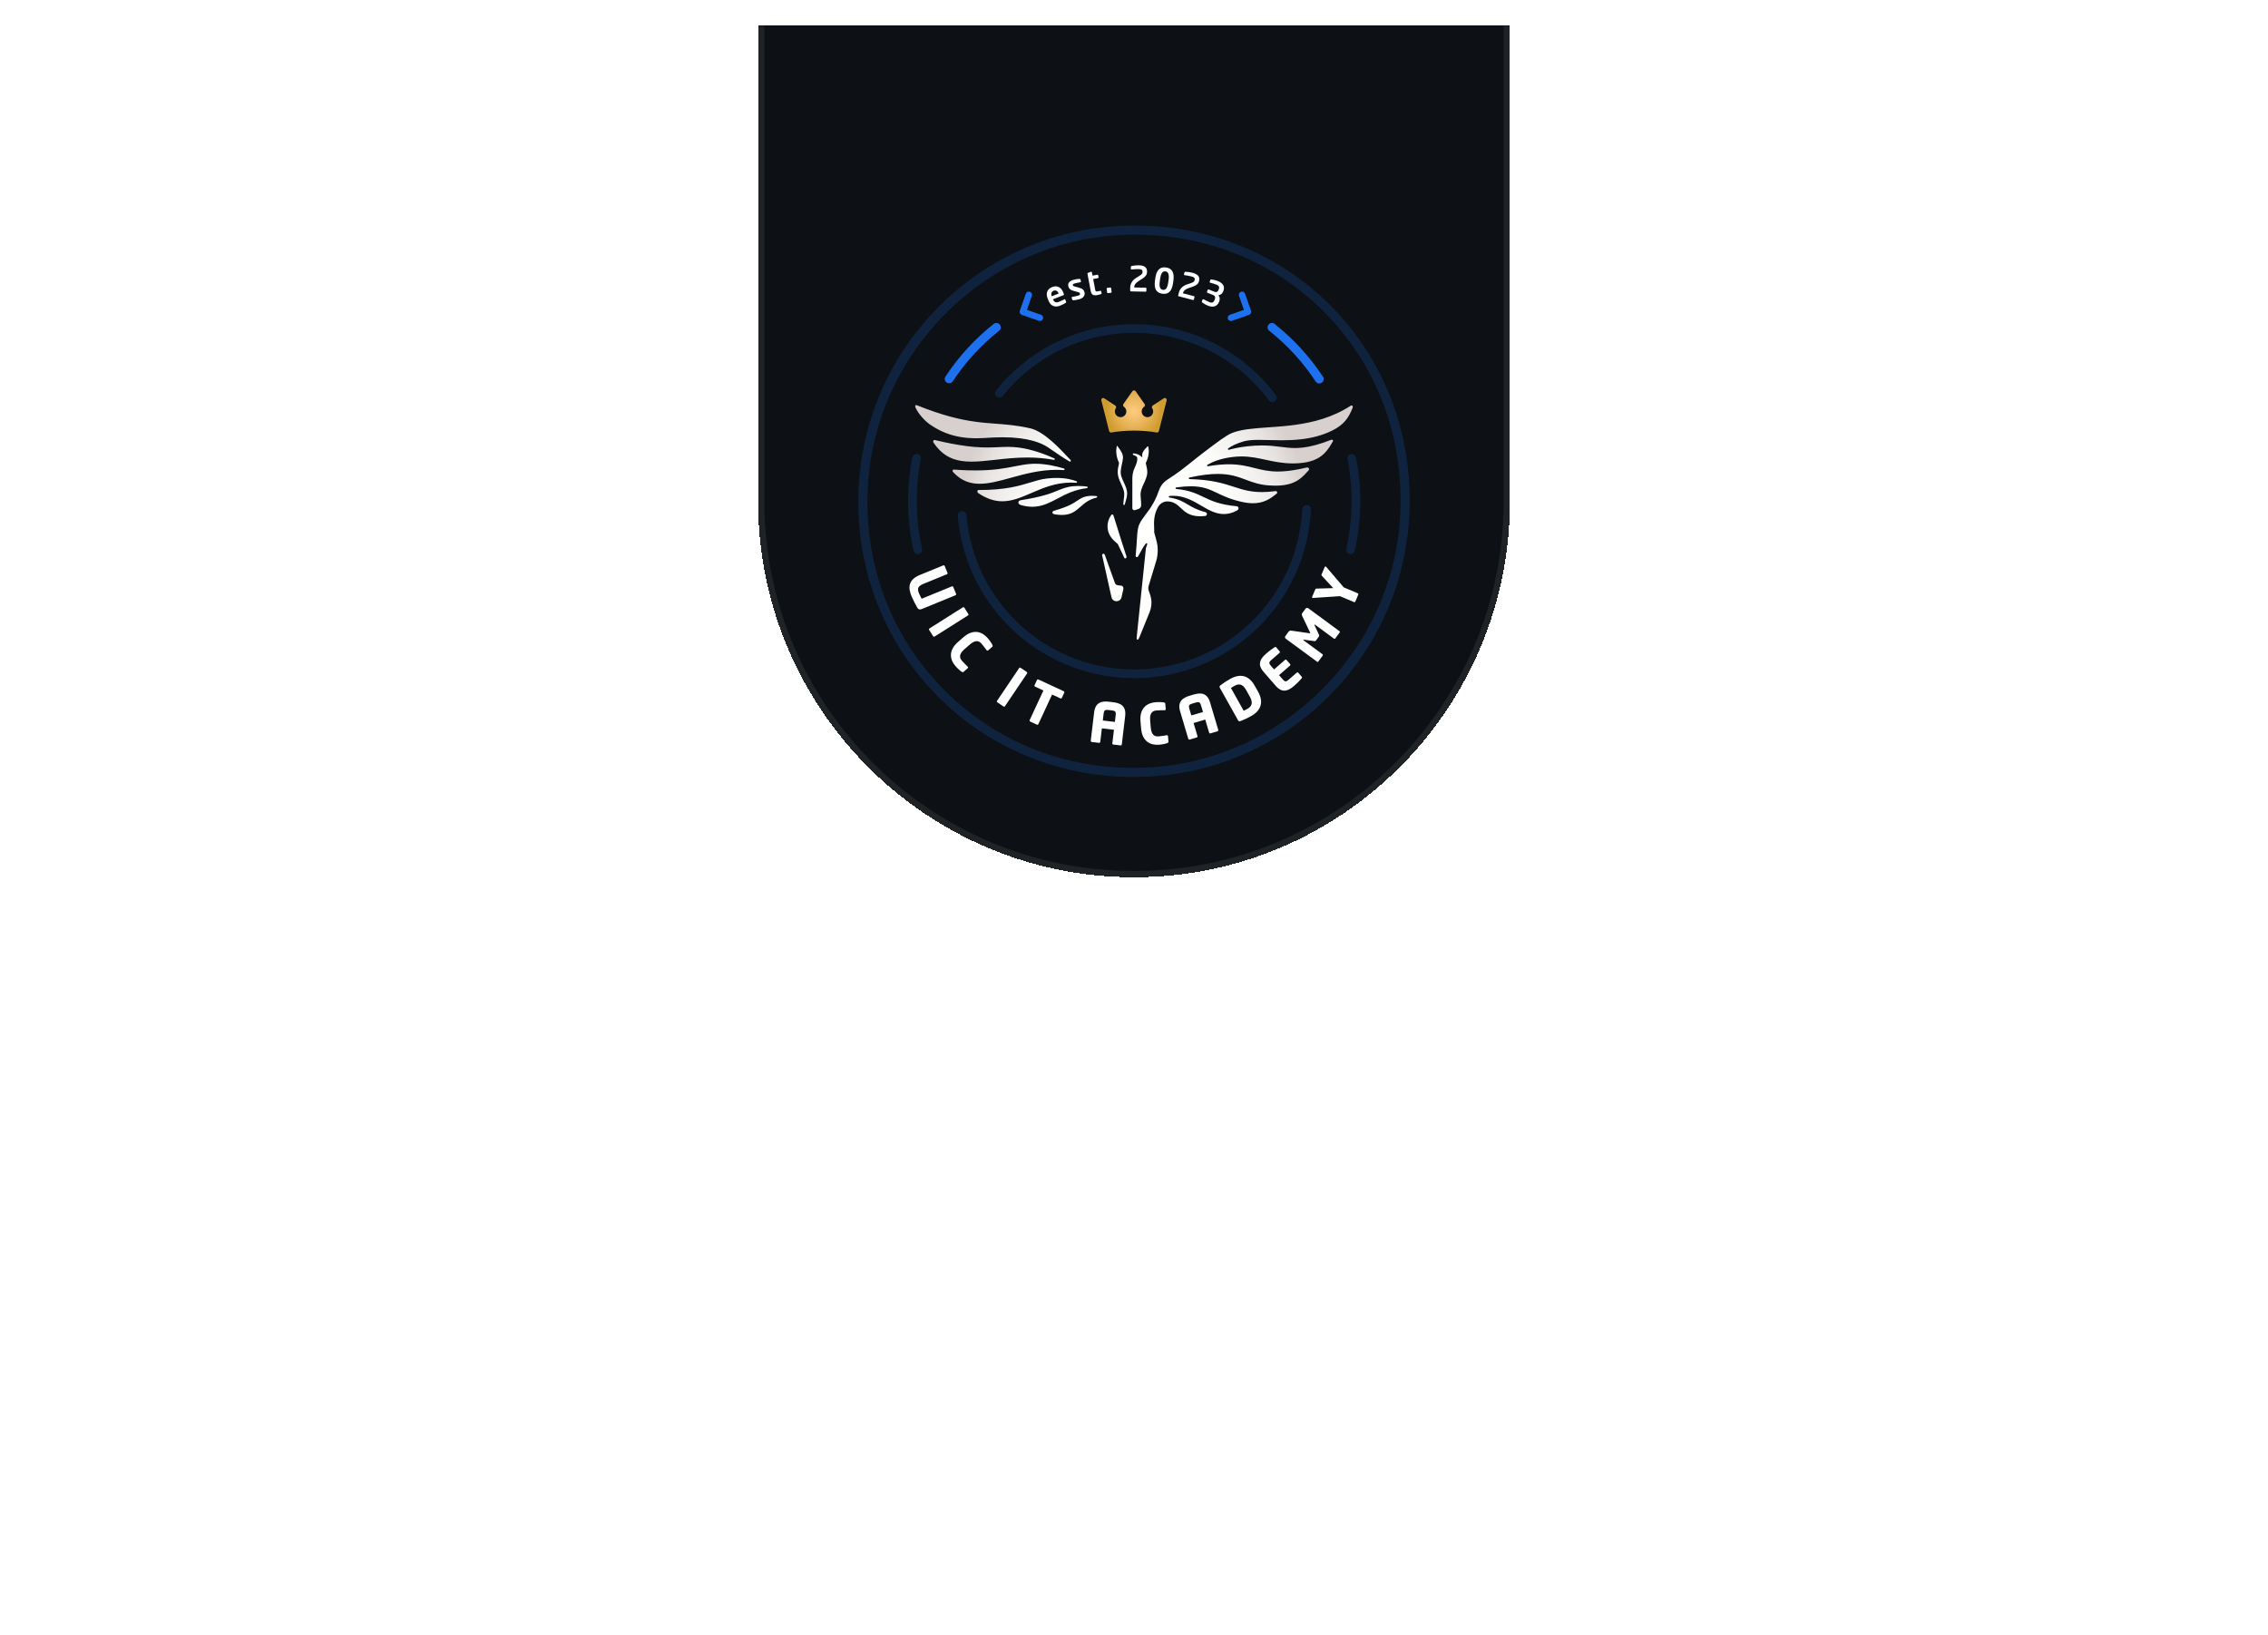 <svg width="362" height="261" viewBox="0 0 362 261" fill="none" xmlns="http://www.w3.org/2000/svg">
<g filter="url(#filter0_d_1822_696)">
<mask id="path-1-outside-1_1822_696" maskUnits="userSpaceOnUse" x="120" y="0" width="122" height="137" fill="black">
<rect fill="white" x="120" width="122" height="137"/>
<path d="M121 0H241V76C241 109.137 214.137 136 181 136C147.863 136 121 109.137 121 76V0Z"/>
</mask>
<path d="M121 0H241V76C241 109.137 214.137 136 181 136C147.863 136 121 109.137 121 76V0Z" fill="#0D1014" shape-rendering="crispEdges"/>
<path d="M121 0H241H121ZM242 76C242 109.689 214.689 137 181 137C147.311 137 120 109.689 120 76H122C122 108.585 148.415 135 181 135C213.585 135 240 108.585 240 76H242ZM181 137C147.311 137 120 109.689 120 76V0H122V76C122 108.585 148.415 135 181 135V137ZM242 0V76C242 109.689 214.689 137 181 137V135C213.585 135 240 108.585 240 76V0H242Z" fill="white" fill-opacity="0.08" mask="url(#path-1-outside-1_1822_696)"/>
<path d="M180.907 120C175.21 120 169.697 118.959 164.491 116.898C158.939 114.701 153.986 111.448 149.77 107.232C145.553 103.017 142.301 98.063 140.104 92.511C137.826 86.757 136.794 80.626 137.037 74.289C137.458 63.286 141.962 52.907 149.718 45.065C157.468 37.229 167.785 32.61 178.766 32.061C185.249 31.737 191.506 32.719 197.364 34.98C203.017 37.162 208.045 40.43 212.308 44.693C216.571 48.956 219.839 53.984 222.021 59.637C224.283 65.495 225.264 71.753 224.94 78.236C224.391 89.218 219.773 99.534 211.937 107.284C204.095 115.04 193.716 119.544 182.713 119.965C182.109 119.988 181.506 120 180.906 120H180.907ZM181.177 33.456C180.401 33.456 179.623 33.475 178.839 33.515C157.049 34.605 139.326 52.539 138.491 74.344C138.026 86.487 142.397 97.802 150.799 106.204C158.795 114.2 169.43 118.545 180.905 118.545C181.488 118.545 182.071 118.534 182.659 118.511C204.464 117.675 222.398 99.952 223.488 78.163C224.109 65.736 219.774 54.215 211.28 45.721C203.322 37.764 192.705 33.456 181.177 33.456Z" fill="#1D71EE" fill-opacity="0.2"/>
<path d="M170.9 69.6C170.875 69.642 170.826 69.661 170.779 69.661C170.757 69.661 170.735 69.656 170.716 69.649C169.786 69.117 168.904 68.511 167.944 67.851C167.73 67.704 167.513 67.555 167.291 67.403C166.257 66.707 164.152 65.783 160.001 65.783C159.537 65.783 159.047 65.795 158.531 65.82C158.316 65.831 158.092 65.844 157.859 65.859C157.312 65.892 156.716 65.928 156.081 65.937C155.987 65.937 155.891 65.939 155.795 65.939C155.637 65.939 155.476 65.937 155.314 65.933C155.064 65.926 154.809 65.913 154.549 65.894C152.704 65.757 150.633 65.255 148.524 63.807C147.594 63.181 146.652 62.113 146.162 61.119C146.113 61.033 146.09 60.923 146.077 60.813C146.067 60.72 146.152 60.644 146.244 60.644C146.262 60.644 146.28 60.647 146.297 60.653C150.444 62.322 153.298 62.98 155.695 63.304C155.955 63.339 156.209 63.371 156.459 63.399C156.718 63.428 156.973 63.455 157.224 63.478C157.806 63.533 158.37 63.576 158.93 63.619C160.676 63.751 162.384 63.88 164.501 64.372C166.633 64.871 169.206 67.631 170.427 68.941C170.614 69.141 170.77 69.309 170.887 69.428C170.936 69.465 170.936 69.539 170.9 69.6ZM215.721 60.701C215.689 60.701 215.657 60.709 215.627 60.726C212.701 62.634 209.568 63.419 206.622 63.814C206.365 63.848 206.11 63.88 205.858 63.908C205.6 63.938 205.345 63.964 205.091 63.989C204.175 64.079 203.286 64.142 202.436 64.202C200.11 64.365 198.074 64.509 196.591 65.12C195.74 65.464 194.274 66.574 192.38 68.009L192.175 68.164C191.471 68.698 190.855 69.192 190.267 69.663C189.042 70.643 187.933 71.531 186.387 72.509C185.727 72.913 185.213 73.564 184.968 74.301C184.565 75.503 183.978 76.644 183.195 77.651C183.055 77.856 182.904 78.057 182.752 78.259C182.384 78.746 182.012 79.239 181.788 79.812C181.678 80.121 181.614 80.436 181.571 80.757C181.528 81.077 181.507 81.402 181.487 81.725C181.474 81.915 181.462 82.103 181.446 82.29C181.431 82.77 181.387 83.251 181.344 83.731C181.313 84.073 181.282 84.416 181.262 84.758C181.291 84.862 181.371 84.909 181.454 84.909C181.547 84.909 181.646 84.849 181.678 84.745C181.814 84.521 181.939 84.29 182.063 84.059C182.311 83.603 182.557 83.145 182.895 82.743C182.922 82.711 182.956 82.698 182.989 82.698C183.067 82.698 183.142 82.773 183.11 82.866L182.905 83.455C182.903 83.465 182.901 83.474 182.9 83.484C182.739 85.035 182.58 86.586 182.421 88.138C182.095 91.307 181.769 94.476 181.433 97.645C181.412 97.786 181.39 98.062 181.564 98.09C181.569 98.09 181.575 98.09 181.581 98.09C181.617 98.09 181.654 98.073 181.677 98.044C181.791 97.896 181.859 97.724 181.927 97.553C181.945 97.505 181.964 97.458 181.983 97.412C182.497 96.135 183.011 94.871 183.525 93.607C183.77 92.931 183.868 92.207 183.72 91.508C183.662 91.109 183.526 90.743 183.385 90.368C183.378 90.351 183.372 90.335 183.366 90.317C183.268 90.06 183.256 89.765 183.342 89.495C183.745 88.183 184.136 86.883 184.527 85.583V85.58C184.736 84.954 184.797 84.278 184.786 83.628C184.781 83.282 184.733 82.945 184.662 82.614C184.591 82.282 184.498 81.956 184.406 81.63C184.344 81.411 184.283 81.192 184.227 80.971C184.224 80.96 184.223 80.947 184.223 80.934C184.236 80.738 184.226 80.504 184.215 80.241C184.178 79.364 184.127 78.158 184.846 76.903C185.154 76.357 185.712 76.018 186.324 76.018C186.345 76.018 186.366 76.018 186.387 76.019C187.392 76.061 187.914 76.55 188.47 77.074C189.143 77.708 189.87 78.391 191.569 78.391C191.801 78.391 192.051 78.378 192.321 78.351C192.712 78.314 192.75 77.835 192.395 77.737C190.982 77.351 190.232 76.903 189.545 76.493C188.78 76.036 188.094 75.626 186.653 75.4C186.507 75.377 186.513 75.165 186.659 75.151C186.858 75.132 187.052 75.123 187.241 75.123C189.041 75.123 190.421 75.93 191.728 76.695C192.905 77.382 194.022 78.036 195.332 78.036C195.826 78.036 196.347 77.943 196.909 77.725C197.117 77.639 197.338 77.54 197.533 77.406C197.79 77.234 197.704 76.829 197.399 76.792H197.387C194.648 76.537 193.322 75.903 192.06 75.3C190.91 74.75 189.811 74.226 187.745 74.036C187.596 74.022 187.591 73.807 187.738 73.787C188.653 73.66 189.417 73.605 190.076 73.605C192.024 73.605 193.044 74.092 194.282 74.683C195.31 75.175 196.489 75.738 198.475 76.154C199.023 76.266 199.518 76.314 199.966 76.314C201.682 76.314 202.725 75.603 203.491 75C203.531 74.966 203.575 74.932 203.622 74.897C203.675 74.855 203.732 74.814 203.785 74.767C203.948 74.626 203.832 74.372 203.629 74.372C203.62 74.372 203.611 74.373 203.601 74.374C202.769 74.483 202.046 74.53 201.402 74.53C199.539 74.53 198.321 74.137 196.944 73.691C195.284 73.155 193.392 72.544 189.859 72.458C189.711 72.454 189.691 72.241 189.835 72.21C191.721 71.793 193.176 71.632 194.362 71.632C196.376 71.632 197.612 72.096 198.853 72.561C199.906 72.955 200.962 73.351 202.5 73.466C202.881 73.495 203.236 73.508 203.568 73.508C205.629 73.508 206.778 72.984 207.61 72.315C207.848 72.124 208.06 71.921 208.26 71.716C208.392 71.578 208.52 71.441 208.646 71.303L208.678 71.269C208.709 71.232 208.745 71.195 208.783 71.158C208.819 71.122 208.855 71.085 208.886 71.048C208.887 71.047 208.888 71.045 208.889 71.044C208.996 70.922 208.956 70.721 208.817 70.641C208.787 70.623 208.753 70.611 208.714 70.607C208.696 70.604 208.678 70.603 208.66 70.603C208.577 70.603 208.489 70.623 208.409 70.643C208.302 70.669 208.196 70.693 208.091 70.717C207.847 70.773 207.609 70.824 207.38 70.871C206.018 71.144 204.918 71.25 203.979 71.25C202.456 71.25 201.354 70.972 200.23 70.69C199.058 70.395 197.861 70.094 196.134 70.094C195.206 70.094 194.123 70.181 192.808 70.404C192.801 70.405 192.792 70.406 192.784 70.406C192.662 70.406 192.61 70.237 192.725 70.171C193.509 69.721 194.729 69.186 196.689 68.937C197.203 68.871 197.688 68.843 198.151 68.843C199.555 68.843 200.76 69.104 202.003 69.373C203.324 69.66 204.688 69.956 206.377 69.956C206.572 69.956 206.773 69.952 206.977 69.944C207.048 69.941 207.118 69.937 207.187 69.933C207.444 69.918 207.688 69.895 207.919 69.866C208.172 69.835 208.412 69.794 208.637 69.746C211.146 69.214 211.983 67.758 212.751 66.422C212.807 66.332 212.761 66.171 212.577 66.171C212.558 66.171 212.539 66.173 212.518 66.175C210.602 66.918 209.191 67.276 208.021 67.419C207.762 67.451 207.516 67.472 207.277 67.484C207.085 67.495 206.897 67.5 206.714 67.5C206.649 67.5 206.584 67.499 206.52 67.498C205.794 67.485 205.128 67.401 204.423 67.314C203.546 67.205 202.609 67.089 201.415 67.089C200.749 67.089 200.005 67.125 199.147 67.219C197.848 67.359 196.786 67.605 196.145 67.779C196.132 67.783 196.121 67.784 196.109 67.784C195.995 67.784 195.934 67.628 196.04 67.555C196.609 67.159 197.349 66.764 198.572 66.421C199.191 66.247 199.987 66.2 200.909 66.2C201.415 66.2 201.959 66.215 202.533 66.229C203.174 66.245 203.852 66.264 204.556 66.264C205.049 66.264 205.556 66.254 206.07 66.231C206.321 66.22 206.574 66.204 206.829 66.184C207.078 66.166 207.329 66.143 207.581 66.114C209.256 65.929 210.98 65.531 212.628 64.716C214.464 63.807 215.234 62.752 215.883 61.106C215.993 60.874 215.864 60.701 215.72 60.701H215.721ZM168.284 69.152C167.031 68.59 164.74 67.681 162.532 67.415C161.929 67.341 161.39 67.317 160.867 67.317C160.373 67.317 159.893 67.339 159.392 67.362C158.839 67.387 158.258 67.413 157.597 67.413C156.997 67.413 156.332 67.391 155.564 67.327C155.33 67.308 155.087 67.284 154.833 67.257C154.598 67.231 154.352 67.201 154.097 67.167C152.777 66.989 151.188 66.697 149.21 66.225C149.192 66.22 149.175 66.218 149.159 66.218C148.989 66.218 148.877 66.436 148.977 66.593C148.983 66.605 148.989 66.614 148.995 66.623C149.001 66.633 149.008 66.642 149.013 66.654C150.248 68.497 151.715 69.288 153.425 69.556C153.664 69.594 153.907 69.622 154.156 69.641C154.395 69.658 154.638 69.668 154.886 69.671C154.944 69.673 155.003 69.673 155.062 69.673C156.223 69.673 157.481 69.533 158.836 69.382C160.418 69.204 162.134 69.013 163.985 69.013C165.323 69.013 166.73 69.112 168.21 69.39C168.219 69.392 168.228 69.392 168.236 69.392C168.363 69.392 168.411 69.21 168.284 69.152ZM169.836 70.777C168.746 70.445 166.984 70.009 165.244 70.009C165.106 70.009 164.969 70.012 164.831 70.017C163.807 70.061 162.926 70.234 161.939 70.428C160.415 70.727 158.639 71.075 155.697 71.075C155.345 71.075 154.978 71.071 154.591 71.059C154.357 71.053 154.114 71.044 153.865 71.033C153.626 71.023 153.381 71.011 153.128 70.996C152.842 70.98 152.547 70.961 152.243 70.938C152.238 70.938 152.234 70.937 152.229 70.937C152.055 70.937 151.976 71.174 152.096 71.306C152.113 71.314 152.124 71.329 152.133 71.341C152.137 71.346 152.141 71.352 152.145 71.355C152.409 71.64 152.679 71.886 152.953 72.097C153.176 72.269 153.403 72.418 153.633 72.545C153.859 72.671 154.088 72.776 154.322 72.862C154.974 73.105 155.655 73.206 156.365 73.206C157.878 73.206 159.527 72.752 161.334 72.253C163.525 71.649 165.949 70.981 168.644 70.981C169.021 70.981 169.403 70.993 169.79 71.022C169.794 71.022 169.798 71.022 169.801 71.022C169.941 71.022 169.976 70.819 169.836 70.777ZM171.834 72.807C171.222 72.566 170.165 72.275 168.639 72.275C168.155 72.275 167.626 72.304 167.047 72.373C166.135 72.484 165.34 72.727 164.443 73C162.668 73.54 160.495 74.202 156.237 74.202H156.159C155.988 74.202 155.95 74.522 156.073 74.632L156.122 74.681C157.535 75.641 158.789 75.999 159.979 75.999C161.569 75.999 163.043 75.361 164.63 74.676C166.474 73.879 168.469 73.018 170.966 73.018C171.231 73.018 171.501 73.028 171.778 73.049H171.789C171.923 73.049 171.965 72.858 171.834 72.807ZM173.504 73.651C173.101 73.6 172.612 73.558 172.093 73.558C171.575 73.558 170.984 73.604 170.447 73.732C169.785 73.889 169.316 74.082 168.783 74.302C167.733 74.734 166.434 75.269 162.911 75.831C162.532 75.88 162.287 76.42 162.997 76.616C163.643 76.796 164.228 76.874 164.77 76.874C166.308 76.874 167.499 76.247 168.801 75.562C170.104 74.875 171.519 74.131 173.504 73.9C173.651 73.883 173.651 73.67 173.504 73.651ZM175.019 75.168C174.808 75.146 174.567 75.128 174.314 75.128C173.87 75.128 173.386 75.18 172.955 75.344C172.533 75.512 172.253 75.7 171.934 75.912C171.301 76.335 170.52 76.858 168.184 77.528C167.938 77.601 167.817 77.994 168.367 78.081C168.786 78.149 169.156 78.181 169.488 78.181C170.977 78.181 171.69 77.553 172.454 76.88C173.104 76.307 173.792 75.7 175.03 75.416C175.17 75.384 175.16 75.184 175.019 75.168ZM179.375 72.984C179.242 72.696 179.108 72.409 179.011 72.116C178.765 71.448 178.914 70.781 179.063 70.115C179.144 69.751 179.225 69.386 179.243 69.022C179.243 68.417 178.892 67.932 178.555 67.465C178.489 67.374 178.424 67.284 178.362 67.194C178.333 67.154 178.316 67.132 178.301 67.132C178.284 67.132 178.271 67.159 178.252 67.219C178.047 68.101 178.222 69.031 178.601 69.845C178.612 69.869 178.616 69.896 178.61 69.923C178.599 69.978 178.587 70.034 178.575 70.089C178.477 70.548 178.378 71.008 178.399 71.477C178.429 72.105 178.685 72.664 178.942 73.224C179.107 73.585 179.273 73.945 179.377 74.325C179.495 74.782 179.432 75.237 179.368 75.698C179.333 75.955 179.296 76.213 179.292 76.473C179.292 76.541 179.346 76.594 179.412 76.594C179.428 76.594 179.445 76.591 179.464 76.583C179.5 76.571 179.512 76.546 179.525 76.51C179.563 76.36 179.606 76.212 179.651 76.062C179.762 75.687 179.874 75.31 179.891 74.914C179.897 74.853 179.898 74.793 179.898 74.733C179.898 74.111 179.636 73.546 179.375 72.984ZM182.885 69.937C182.88 69.909 182.884 69.881 182.896 69.856C183.287 69.078 183.473 68.149 183.28 67.292C183.273 67.253 183.24 67.23 183.206 67.23C183.185 67.23 183.164 67.238 183.146 67.256L183.104 67.298C182.839 67.562 182.588 67.814 182.391 68.218C182.389 68.223 182.386 68.227 182.384 68.233C182.275 68.516 182.299 68.74 182.324 68.977V68.98C182.325 68.988 182.326 68.997 182.327 69.005C182.1 68.762 181.663 68.422 180.969 68.36C180.961 68.359 180.952 68.359 180.944 68.358C180.94 68.358 180.936 68.357 180.932 68.357C180.793 68.357 180.76 68.558 180.897 68.603C181.069 68.659 181.246 68.744 181.416 68.87C181.428 68.879 181.439 68.889 181.447 68.902C181.475 68.943 181.495 68.988 181.506 69.035C181.608 69.543 181.327 70.169 181.108 70.66C181.014 70.871 180.931 71.055 180.894 71.195C180.891 71.21 180.89 71.22 180.89 71.228L180.884 71.263C180.791 71.576 180.748 71.906 180.736 72.227V77.012C180.736 77.021 180.734 77.029 180.732 77.037C180.692 77.222 180.857 77.427 181.04 77.427C181.073 77.427 181.106 77.42 181.14 77.406C181.188 77.391 181.24 77.378 181.293 77.364C181.648 77.269 182.056 77.161 182.13 76.755C182.167 76.442 182.134 76.124 182.101 75.808C182.08 75.592 182.058 75.377 182.057 75.163V75.156C181.987 74.427 182.284 73.781 182.583 73.134C182.845 72.561 183.11 71.987 183.121 71.355C183.121 70.964 183.033 70.581 182.947 70.211C182.926 70.119 182.905 70.027 182.885 69.937ZM179.102 89.507C179.09 89.499 179.077 89.493 179.064 89.489C178.953 89.457 178.828 89.446 178.701 89.435C178.392 89.409 178.077 89.382 177.958 89.041C177.655 88.23 177.365 87.414 177.077 86.6C176.855 85.972 176.633 85.346 176.405 84.721C176.388 84.689 176.376 84.652 176.361 84.614C176.317 84.495 176.271 84.368 176.14 84.368C176.12 84.368 176.098 84.37 176.075 84.377C175.927 84.439 175.879 84.537 175.927 84.683C176.392 86.795 176.857 88.894 177.334 90.992C177.354 91.056 177.369 91.124 177.383 91.193C177.423 91.378 177.464 91.571 177.615 91.704C177.763 91.869 177.984 91.95 178.206 91.95C178.462 91.95 178.719 91.842 178.863 91.631C178.934 91.536 178.98 91.429 179.013 91.317C179.046 91.205 179.066 91.087 179.086 90.968C179.108 90.839 179.131 90.709 179.17 90.587C179.183 90.52 179.204 90.448 179.224 90.374C179.311 90.064 179.407 89.717 179.102 89.507ZM179.794 84.794C179.357 83.474 178.941 82.142 178.525 80.814V80.812H178.524C178.288 80.057 178.053 79.304 177.814 78.555C177.813 78.55 177.811 78.546 177.808 78.541C177.776 78.475 177.755 78.403 177.733 78.329C177.723 78.295 177.713 78.262 177.702 78.228C177.674 78.144 177.603 78.101 177.531 78.101C177.475 78.101 177.421 78.126 177.383 78.179C177.359 78.21 177.338 78.244 177.316 78.277C177.296 78.309 177.275 78.342 177.252 78.372C177.25 78.374 177.248 78.377 177.246 78.38C176.661 79.275 176.614 80.487 177.139 81.419C177.425 81.983 177.91 82.394 178.377 82.79L178.411 82.819C178.61 83.204 178.791 83.602 178.972 83.998C179.123 84.329 179.273 84.657 179.433 84.979C179.436 84.987 179.44 84.995 179.442 85.004C179.464 85.093 179.514 85.117 179.576 85.117C179.59 85.117 179.606 85.116 179.622 85.114C179.769 85.089 179.843 84.93 179.794 84.794Z" fill="url(#paint0_radial_1822_696)"/>
<path d="M169.755 43.099L168.064 43.766L168.071 43.782C168.19 44.083 168.455 44.391 168.953 44.195C169.331 44.046 169.677 43.873 169.887 43.766C169.893 43.764 169.897 43.763 169.903 43.76C169.954 43.739 170.006 43.749 170.026 43.801L170.162 44.143C170.195 44.226 170.194 44.268 170.106 44.321C169.793 44.517 169.601 44.622 169.135 44.807C168.616 45.011 167.769 45.022 167.365 44L167.213 43.616C166.894 42.807 167.144 42.12 167.938 41.807C168.736 41.492 169.388 41.864 169.693 42.638L169.808 42.928C169.841 43.011 169.828 43.07 169.755 43.099ZM168.968 42.822C168.808 42.417 168.494 42.272 168.172 42.399C167.85 42.527 167.707 42.847 167.869 43.257L167.877 43.278L168.977 42.844L168.968 42.823V42.822Z" fill="white"/>
<path d="M172.271 43.754C172.062 43.813 171.603 43.912 171.28 43.916C171.211 43.917 171.161 43.886 171.143 43.821L171.053 43.499C171.041 43.456 171.067 43.403 171.126 43.386C171.131 43.384 171.137 43.383 171.142 43.382C171.409 43.342 171.9 43.233 172.061 43.188C172.394 43.094 172.411 42.969 172.37 42.823C172.342 42.721 172.259 42.675 172.057 42.616L171.195 42.371C170.887 42.284 170.624 42.068 170.537 41.756C170.386 41.219 170.649 40.856 171.331 40.665C171.766 40.543 172.027 40.522 172.317 40.505C172.387 40.503 172.431 40.536 172.448 40.601L172.536 40.912C172.554 40.977 172.527 41.025 172.473 41.039C172.468 41.041 172.462 41.042 172.457 41.044C172.3 41.065 171.858 41.142 171.553 41.228C171.295 41.3 171.199 41.391 171.245 41.557C171.269 41.642 171.365 41.674 171.522 41.717L172.346 41.95C172.873 42.097 173.013 42.348 173.09 42.622C173.221 43.09 172.975 43.558 172.272 43.755L172.271 43.754Z" fill="white"/>
<path d="M175.745 42.932C175.617 42.979 175.342 43.054 175.112 43.097C174.569 43.2 174.21 43.074 174.09 42.438L173.568 39.676C173.557 39.616 173.599 39.568 173.657 39.546L174.15 39.362C174.156 39.361 174.161 39.36 174.167 39.359C174.216 39.35 174.27 39.397 174.28 39.451L174.382 39.989L175.155 39.843C175.215 39.831 175.274 39.871 175.285 39.932L175.346 40.256C175.357 40.316 175.317 40.375 175.257 40.386L174.484 40.532L174.819 42.302C174.861 42.521 174.966 42.541 175.202 42.497L175.635 42.415C175.706 42.401 175.755 42.42 175.766 42.476L175.83 42.816C175.84 42.87 175.814 42.91 175.745 42.934V42.932Z" fill="white"/>
<path d="M177.327 42.724L176.834 42.783C176.773 42.79 176.718 42.747 176.711 42.686L176.635 42.06C176.628 41.999 176.672 41.949 176.733 41.942L177.226 41.883C177.287 41.875 177.343 41.913 177.35 41.974L177.426 42.6C177.433 42.661 177.389 42.717 177.328 42.724H177.327Z" fill="white"/>
<path d="M182.363 40.454L181.853 40.778C181.321 41.118 181.048 41.391 181.038 41.853V41.876L182.873 41.915C182.934 41.916 182.984 41.957 182.982 42.018L182.973 42.442C182.972 42.503 182.92 42.552 182.859 42.551L180.494 42.501C180.434 42.5 180.384 42.448 180.385 42.387L180.397 41.841C180.41 41.228 180.806 40.695 181.276 40.397L181.836 40.041C182.272 39.765 182.357 39.678 182.364 39.371C182.37 39.07 182.183 38.955 181.72 38.945C181.39 38.937 180.938 38.973 180.603 39.005C180.599 39.005 180.595 39.005 180.592 39.005C180.531 39.004 180.493 38.952 180.494 38.891L180.501 38.556C180.502 38.501 180.553 38.468 180.609 38.453C180.901 38.381 181.37 38.329 181.733 38.337C182.709 38.358 183.099 38.696 183.083 39.387C183.073 39.85 182.827 40.157 182.363 40.454Z" fill="white"/>
<path d="M185.523 42.878C184.628 42.752 184.154 42.162 184.347 40.787L184.404 40.378C184.597 39.003 185.216 38.56 186.111 38.685C187.006 38.811 187.48 39.407 187.288 40.782L187.231 41.19C187.038 42.566 186.419 43.003 185.524 42.878H185.523ZM186.519 40.674C186.66 39.674 186.405 39.362 186.024 39.309C185.643 39.257 185.312 39.486 185.172 40.486L185.115 40.894C184.975 41.894 185.231 42.2 185.612 42.253C185.993 42.306 186.323 42.082 186.463 41.082L186.52 40.674H186.519Z" fill="white"/>
<path d="M190.426 41.731L189.855 41.926C189.258 42.132 188.928 42.334 188.81 42.781L188.804 42.803L190.579 43.272C190.638 43.287 190.677 43.338 190.661 43.397L190.553 43.807C190.537 43.866 190.475 43.902 190.416 43.886L188.129 43.282C188.07 43.267 188.035 43.205 188.05 43.146L188.189 42.617C188.346 42.025 188.856 41.6 189.383 41.42L190.01 41.206C190.498 41.04 190.602 40.976 190.681 40.679C190.758 40.388 190.603 40.232 190.155 40.114C189.837 40.03 189.388 39.957 189.055 39.91C189.052 39.908 189.048 39.908 189.044 39.907C188.985 39.892 188.96 39.832 188.976 39.773L189.062 39.45C189.076 39.396 189.133 39.376 189.191 39.374C189.491 39.372 189.96 39.433 190.311 39.525C191.255 39.774 191.553 40.194 191.377 40.862C191.258 41.31 190.946 41.551 190.426 41.731Z" fill="white"/>
<path d="M192.824 44.791C192.44 44.639 192.146 44.456 191.88 44.266C191.832 44.235 191.8 44.18 191.82 44.128L191.948 43.807C191.971 43.75 192.026 43.73 192.078 43.751C192.081 43.752 192.085 43.754 192.088 43.755C192.481 43.959 192.801 44.122 193.049 44.221C193.469 44.388 193.704 44.265 193.848 43.902L193.891 43.793C194 43.518 194.015 43.236 193.621 43.08L192.704 42.716C192.646 42.693 192.622 42.635 192.645 42.578L192.774 42.252C192.796 42.195 192.855 42.17 192.911 42.193L193.829 42.557C194.223 42.713 194.398 42.513 194.507 42.237L194.54 42.155C194.645 41.89 194.634 41.616 194.157 41.426C193.789 41.28 193.612 41.24 193.138 41.106C193.134 41.105 193.131 41.103 193.127 41.102C193.076 41.081 193.048 41.029 193.071 40.972L193.198 40.651C193.219 40.599 193.28 40.581 193.336 40.592C193.661 40.636 193.999 40.705 194.383 40.858C195.129 41.154 195.571 41.659 195.26 42.442L195.228 42.525C195.084 42.888 194.817 43.076 194.477 43.115C194.701 43.383 194.742 43.748 194.611 44.08L194.567 44.189C194.261 44.962 193.558 45.085 192.822 44.793L192.824 44.791Z" fill="white"/>
<path fill-rule="evenodd" clip-rule="evenodd" d="M164.383 42.56C164.65 42.653 164.79 42.944 164.697 43.21L163.913 45.453L166.156 46.237C166.422 46.33 166.563 46.621 166.47 46.887C166.377 47.153 166.086 47.293 165.82 47.2L163.095 46.248C162.829 46.155 162.688 45.864 162.781 45.598L163.733 42.873C163.826 42.607 164.117 42.467 164.383 42.56Z" fill="#1D71EE"/>
<path fill-rule="evenodd" clip-rule="evenodd" d="M198.077 42.56C197.811 42.653 197.671 42.944 197.764 43.21L198.548 45.453L196.305 46.237C196.039 46.33 195.898 46.621 195.991 46.887C196.084 47.153 196.375 47.293 196.641 47.2L199.366 46.248C199.632 46.155 199.773 45.864 199.68 45.598L198.728 42.873C198.635 42.607 198.344 42.467 198.077 42.56Z" fill="#1D71EE"/>
<path d="M186.095 59.57C185.991 59.496 185.853 59.495 185.749 59.566L183.991 60.723C183.924 60.769 183.877 60.839 183.861 60.919C183.845 60.998 183.861 61.081 183.908 61.149C184.009 61.3 184.062 61.476 184.062 61.657C184.062 62.164 183.65 62.576 183.144 62.576C182.637 62.576 182.225 62.164 182.225 61.657C182.225 61.36 182.372 61.079 182.618 60.906C182.756 60.81 182.79 60.619 182.692 60.48L181.251 58.421C181.137 58.258 180.863 58.258 180.75 58.421L179.308 60.48C179.212 60.619 179.244 60.81 179.383 60.906C179.628 61.079 179.775 61.36 179.775 61.657C179.775 62.164 179.363 62.576 178.857 62.576C178.35 62.576 177.938 62.164 177.938 61.657C177.938 61.476 177.991 61.3 178.093 61.149C178.138 61.082 178.155 60.999 178.139 60.919C178.124 60.839 178.076 60.769 178.009 60.723L176.252 59.566C176.146 59.495 176.009 59.496 175.905 59.57C175.802 59.643 175.754 59.772 175.784 59.895L177.029 64.793C177.067 64.947 177.216 65.05 177.376 65.02C179.781 64.62 182.218 64.62 184.623 65.02C184.639 65.023 184.656 65.025 184.673 65.025C184.811 65.025 184.935 64.931 184.97 64.793L186.214 59.895C186.244 59.772 186.197 59.644 186.093 59.57H186.095Z" fill="url(#paint1_radial_1822_696)"/>
<path fill-rule="evenodd" clip-rule="evenodd" d="M159.584 47.807C159.823 48.108 159.772 48.546 159.471 48.784C156.592 51.066 154.094 53.791 152.07 56.856C151.858 57.176 151.426 57.265 151.105 57.053C150.785 56.841 150.696 56.41 150.908 56.089C153.014 52.901 155.612 50.067 158.606 47.694C158.908 47.455 159.345 47.506 159.584 47.807Z" fill="#1D71EE"/>
<path fill-rule="evenodd" clip-rule="evenodd" d="M202.469 47.81C202.23 48.111 202.281 48.548 202.582 48.787C205.468 51.075 207.972 53.809 209.998 56.884C210.21 57.205 210.641 57.294 210.962 57.082C211.283 56.871 211.372 56.439 211.16 56.118C209.052 52.919 206.449 50.077 203.447 47.697C203.145 47.458 202.708 47.508 202.469 47.81Z" fill="#1D71EE"/>
<path fill-rule="evenodd" clip-rule="evenodd" d="M215.622 68.477C215.245 68.551 215 68.916 215.074 69.293C216.001 74.016 215.935 78.88 214.881 83.576C214.797 83.951 215.033 84.323 215.408 84.407C215.783 84.491 216.155 84.255 216.239 83.88C217.335 78.996 217.404 73.937 216.439 69.025C216.365 68.648 216 68.403 215.622 68.477Z" fill="#1D71EE" fill-opacity="0.2"/>
<path fill-rule="evenodd" clip-rule="evenodd" d="M146.428 68.477C146.805 68.551 147.051 68.916 146.977 69.293C146.05 74.016 146.115 78.88 147.169 83.576C147.254 83.951 147.018 84.323 146.643 84.407C146.268 84.491 145.896 84.255 145.811 83.88C144.715 78.996 144.647 73.937 145.611 69.025C145.685 68.648 146.051 68.403 146.428 68.477Z" fill="#1D71EE" fill-opacity="0.2"/>
<path fill-rule="evenodd" clip-rule="evenodd" d="M181.485 47.73C177.169 47.66 172.894 48.58 168.989 50.419C165.083 52.259 161.651 54.968 158.956 58.341C158.717 58.641 158.765 59.079 159.066 59.319C159.366 59.559 159.804 59.51 160.044 59.209C162.606 56.003 165.869 53.427 169.582 51.678C173.294 49.93 177.359 49.055 181.462 49.122C185.566 49.189 189.6 50.195 193.254 52.063C196.908 53.932 200.085 56.613 202.542 59.901C202.772 60.208 203.208 60.272 203.516 60.041C203.823 59.812 203.886 59.375 203.656 59.068C201.073 55.61 197.731 52.79 193.887 50.824C190.044 48.859 185.801 47.801 181.485 47.73Z" fill="#1D71EE" fill-opacity="0.2"/>
<path fill-rule="evenodd" clip-rule="evenodd" d="M181.53 104.223C174.358 104.352 167.406 101.747 162.084 96.938C156.762 92.129 153.469 85.476 152.872 78.328C152.84 77.945 153.125 77.608 153.507 77.576C153.89 77.544 154.227 77.829 154.259 78.212C154.826 85.008 157.957 91.334 163.017 95.906C168.077 100.478 174.687 102.954 181.505 102.832C188.324 102.71 194.84 99.999 199.733 95.249C204.626 90.499 207.529 84.065 207.853 77.253C207.872 76.869 208.197 76.573 208.581 76.591C208.965 76.609 209.262 76.935 209.243 77.319C208.903 84.484 205.849 91.251 200.703 96.247C195.556 101.244 188.702 104.095 181.53 104.223Z" fill="#1D71EE" fill-opacity="0.2"/>
<path d="M146.379 92.924C146.194 92.612 145.68 91.615 145.5 91.176C144.901 89.711 144.971 88.513 146.858 87.741L150.559 86.228C150.65 86.191 150.746 86.238 150.784 86.329L151.227 87.414C151.265 87.505 151.229 87.606 151.138 87.644L147.439 89.157C146.594 89.502 146.347 89.864 146.651 90.609C146.766 90.891 146.957 91.286 147.105 91.554L151.93 89.58C152.022 89.542 152.118 89.59 152.156 89.681L152.596 90.757C152.633 90.848 152.6 90.958 152.51 90.995L147.155 93.185C146.749 93.35 146.573 93.249 146.381 92.922L146.379 92.924Z" fill="white"/>
<path d="M148.938 97.535L148.298 96.522C148.245 96.439 148.28 96.343 148.363 96.29L153.684 92.925C153.767 92.873 153.861 92.888 153.914 92.97L154.554 93.983C154.607 94.066 154.584 94.165 154.501 94.218L149.181 97.582C149.097 97.635 148.991 97.617 148.938 97.534V97.535Z" fill="white"/>
<path d="M153.507 103.214C153.336 103.113 152.927 102.782 152.516 102.31C151.622 101.286 151.313 99.846 152.917 98.445L153.765 97.704C155.369 96.304 156.748 96.809 157.642 97.833C158.054 98.304 158.328 98.754 158.404 98.936C158.459 99.054 158.48 99.131 158.385 99.214L157.731 99.784C157.651 99.855 157.561 99.861 157.479 99.767L157.467 99.754C157.264 99.48 156.974 99.08 156.651 98.71C156.245 98.245 155.679 98.087 154.783 98.869L153.934 99.611C153.038 100.393 153.12 100.975 153.526 101.44C153.849 101.81 154.206 102.152 154.45 102.39L154.462 102.403C154.544 102.497 154.525 102.585 154.445 102.656L153.791 103.226C153.697 103.308 153.616 103.284 153.507 103.214Z" fill="white"/>
<path d="M160.173 108.75L159.179 108.08C159.098 108.025 159.09 107.923 159.145 107.842L162.663 102.622C162.717 102.54 162.81 102.516 162.891 102.571L163.884 103.24C163.966 103.295 163.986 103.394 163.93 103.476L160.412 108.697C160.358 108.778 160.253 108.805 160.172 108.751L160.173 108.75Z" fill="white"/>
<path d="M169.242 107.451L167.927 106.841L165.736 111.563C165.695 111.652 165.588 111.691 165.499 111.65L164.436 111.157C164.347 111.116 164.307 111.009 164.349 110.919L166.54 106.198L165.218 105.585C165.128 105.544 165.085 105.445 165.127 105.355L165.516 104.52C165.557 104.431 165.66 104.4 165.749 104.441L169.772 106.308C169.862 106.35 169.913 106.452 169.871 106.542L169.483 107.377C169.442 107.466 169.33 107.493 169.241 107.452L169.242 107.451Z" fill="white"/>
<path d="M178.855 114.959L177.683 114.821C177.585 114.809 177.532 114.721 177.544 114.624L177.8 112.466L175.873 112.237L175.617 114.395C175.605 114.492 175.525 114.564 175.427 114.552L174.255 114.414C174.157 114.402 174.087 114.313 174.098 114.215L174.636 109.687C174.825 108.088 175.836 107.848 177.025 107.99L177.674 108.067C178.864 108.208 179.78 108.676 179.591 110.275L179.053 114.804C179.042 114.901 178.952 114.972 178.855 114.96V114.959ZM178.081 110.095C178.139 109.606 178.015 109.438 177.518 109.379L176.87 109.302C176.381 109.244 176.212 109.377 176.154 109.866L176.022 110.984L177.949 111.213L178.081 110.095Z" fill="white"/>
<path d="M186.324 114.586C186.142 114.663 185.632 114.797 185.008 114.848C183.653 114.962 182.31 114.357 182.132 112.236L182.037 111.113C181.86 108.992 183.083 108.18 184.438 108.067C185.062 108.014 185.586 108.059 185.778 108.107C185.906 108.132 185.98 108.161 185.991 108.287L186.063 109.151C186.072 109.259 186.025 109.334 185.9 109.344C185.9 109.344 185.891 109.344 185.882 109.346C185.541 109.348 185.047 109.344 184.557 109.386C183.941 109.437 183.478 109.8 183.578 110.984L183.673 112.108C183.772 113.292 184.29 113.572 184.904 113.52C185.394 113.479 185.881 113.393 186.217 113.338C186.226 113.338 186.235 113.336 186.235 113.336C186.359 113.326 186.419 113.393 186.428 113.5L186.501 114.365C186.511 114.49 186.443 114.54 186.322 114.586L186.324 114.586Z" fill="white"/>
<path d="M194.327 112.706L193.196 113.042C193.102 113.07 193.019 113.011 192.99 112.917L192.37 110.834L190.51 111.388L191.13 113.47C191.158 113.564 191.112 113.663 191.018 113.69L189.887 114.027C189.793 114.054 189.693 114.001 189.664 113.906L188.364 109.534C187.905 107.991 188.738 107.371 189.886 107.029L190.512 106.843C191.661 106.502 192.689 106.57 193.147 108.112L194.448 112.484C194.475 112.578 194.422 112.678 194.327 112.707V112.706ZM191.69 108.545C191.549 108.074 191.369 107.968 190.889 108.111L190.264 108.297C189.792 108.438 189.689 108.626 189.83 109.098L190.151 110.178L192.011 109.624L191.69 108.544V108.545Z" fill="white"/>
<path d="M199.708 110.27C199.06 110.633 198.331 110.959 197.981 111.085C197.82 111.144 197.702 111.118 197.602 110.938L194.711 105.782C194.611 105.602 194.65 105.488 194.785 105.382C195.074 105.148 195.734 104.697 196.381 104.334C197.933 103.464 199.328 103.758 200.251 105.404L200.816 106.41C201.738 108.057 201.261 109.4 199.708 110.27H199.708ZM198.917 106.152C198.327 105.099 197.717 105.072 197.015 105.465C196.82 105.574 196.575 105.722 196.47 105.792L198.511 109.435C198.625 109.381 198.879 109.249 199.074 109.14C199.776 108.746 200.071 108.211 199.48 107.159L198.916 106.153L198.917 106.152Z" fill="white"/>
<path d="M207.758 104.255C207.552 104.494 207.254 104.847 206.525 105.481C205.654 106.238 204.692 106.684 203.623 105.456L201.676 103.215C200.608 101.987 201.196 101.096 202.067 100.339C202.795 99.705 203.18 99.467 203.445 99.295C203.552 99.226 203.622 99.225 203.698 99.313L204.243 99.941C204.307 100.015 204.299 100.128 204.225 100.193L202.855 101.384C202.538 101.659 202.517 101.868 202.822 102.218L203.356 102.833L205.104 101.313C205.178 101.249 205.292 101.257 205.356 101.331L205.914 101.972C205.978 102.047 205.97 102.16 205.896 102.224L204.147 103.744L204.77 104.459C205.075 104.81 205.283 104.819 205.601 104.542L206.971 103.351C207.045 103.287 207.158 103.295 207.223 103.369L207.768 103.997C207.844 104.084 207.839 104.16 207.757 104.256L207.758 104.255Z" fill="white"/>
<path d="M213.826 96.942L213.126 97.894C213.079 97.959 212.977 97.962 212.898 97.903L209.893 95.695C209.843 95.658 209.82 95.674 209.809 95.689C209.793 95.71 209.797 95.735 209.817 95.783L210.53 97.305C210.579 97.419 210.562 97.518 210.493 97.611L210.069 98.188C210 98.282 209.912 98.327 209.787 98.314L208.122 98.089C208.07 98.084 208.045 98.088 208.029 98.109C208.019 98.124 208.01 98.15 208.061 98.188L211.065 100.396C211.145 100.454 211.173 100.552 211.125 100.617L210.426 101.568C210.384 101.625 210.314 101.675 210.235 101.616L205.228 97.936C205.077 97.825 205.062 97.648 205.173 97.496L205.671 96.819C205.782 96.668 205.929 96.619 206.099 96.644L208.963 97.051C209.042 97.065 209.093 97.07 209.115 97.041C209.136 97.012 209.116 96.964 209.079 96.892L207.836 94.28C207.761 94.125 207.764 93.972 207.875 93.82L208.373 93.144C208.484 92.992 208.664 92.958 208.815 93.069L213.816 96.745C213.895 96.803 213.869 96.883 213.827 96.941L213.826 96.942Z" fill="white"/>
<path d="M211.669 86.456L214.47 89.734L216.694 90.672C216.785 90.71 216.831 90.807 216.793 90.898L216.327 92.002C216.288 92.093 216.19 92.12 216.1 92.081L213.875 91.143L209.573 91.426C209.541 91.432 209.516 91.421 209.491 91.41C209.425 91.383 209.406 91.316 209.436 91.242L209.947 90.031C209.981 89.948 210.065 89.935 210.152 89.933L212.805 89.858L211.004 87.915C210.944 87.85 210.898 87.774 210.933 87.691L211.44 86.489C211.471 86.414 211.533 86.382 211.599 86.41C211.624 86.421 211.648 86.43 211.666 86.457L211.669 86.456Z" fill="white"/>
</g>
<defs>
<filter id="filter0_d_1822_696" x="0" y="-116" width="362" height="377" filterUnits="userSpaceOnUse" color-interpolation-filters="sRGB">
<feFlood flood-opacity="0" result="BackgroundImageFix"/>
<feColorMatrix in="SourceAlpha" type="matrix" values="0 0 0 0 0 0 0 0 0 0 0 0 0 0 0 0 0 0 127 0" result="hardAlpha"/>
<feOffset dy="4"/>
<feGaussianBlur stdDeviation="60"/>
<feComposite in2="hardAlpha" operator="out"/>
<feColorMatrix type="matrix" values="0 0 0 0 0.114 0 0 0 0 0.443 0 0 0 0 0.933 0 0 0 0.32 0"/>
<feBlend mode="normal" in2="BackgroundImageFix" result="effect1_dropShadow_1822_696"/>
<feBlend mode="normal" in="SourceGraphic" in2="effect1_dropShadow_1822_696" result="shape"/>
</filter>
<radialGradient id="paint0_radial_1822_696" cx="0" cy="0" r="1" gradientUnits="userSpaceOnUse" gradientTransform="translate(181.001 79.368) scale(28.02 28.02)">
<stop stop-color="white"/>
<stop offset="0.55" stop-color="#FDFDFB"/>
<stop offset="0.74" stop-color="#F3F1F0"/>
<stop offset="0.88" stop-color="#E7E3E1"/>
<stop offset="0.99" stop-color="#D9D2CF"/>
<stop offset="1" stop-color="#D8D0CE"/>
</radialGradient>
<radialGradient id="paint1_radial_1822_696" cx="0" cy="0" r="1" gradientUnits="userSpaceOnUse" gradientTransform="translate(181.001 61.662) scale(4.393 4.393)">
<stop stop-color="#FECB7C"/>
<stop offset="0.18" stop-color="#F6C473"/>
<stop offset="0.5" stop-color="#E9B65D"/>
<stop offset="0.9" stop-color="#D6A239"/>
<stop offset="1" stop-color="#CF9C30"/>
</radialGradient>
</defs>
</svg>
